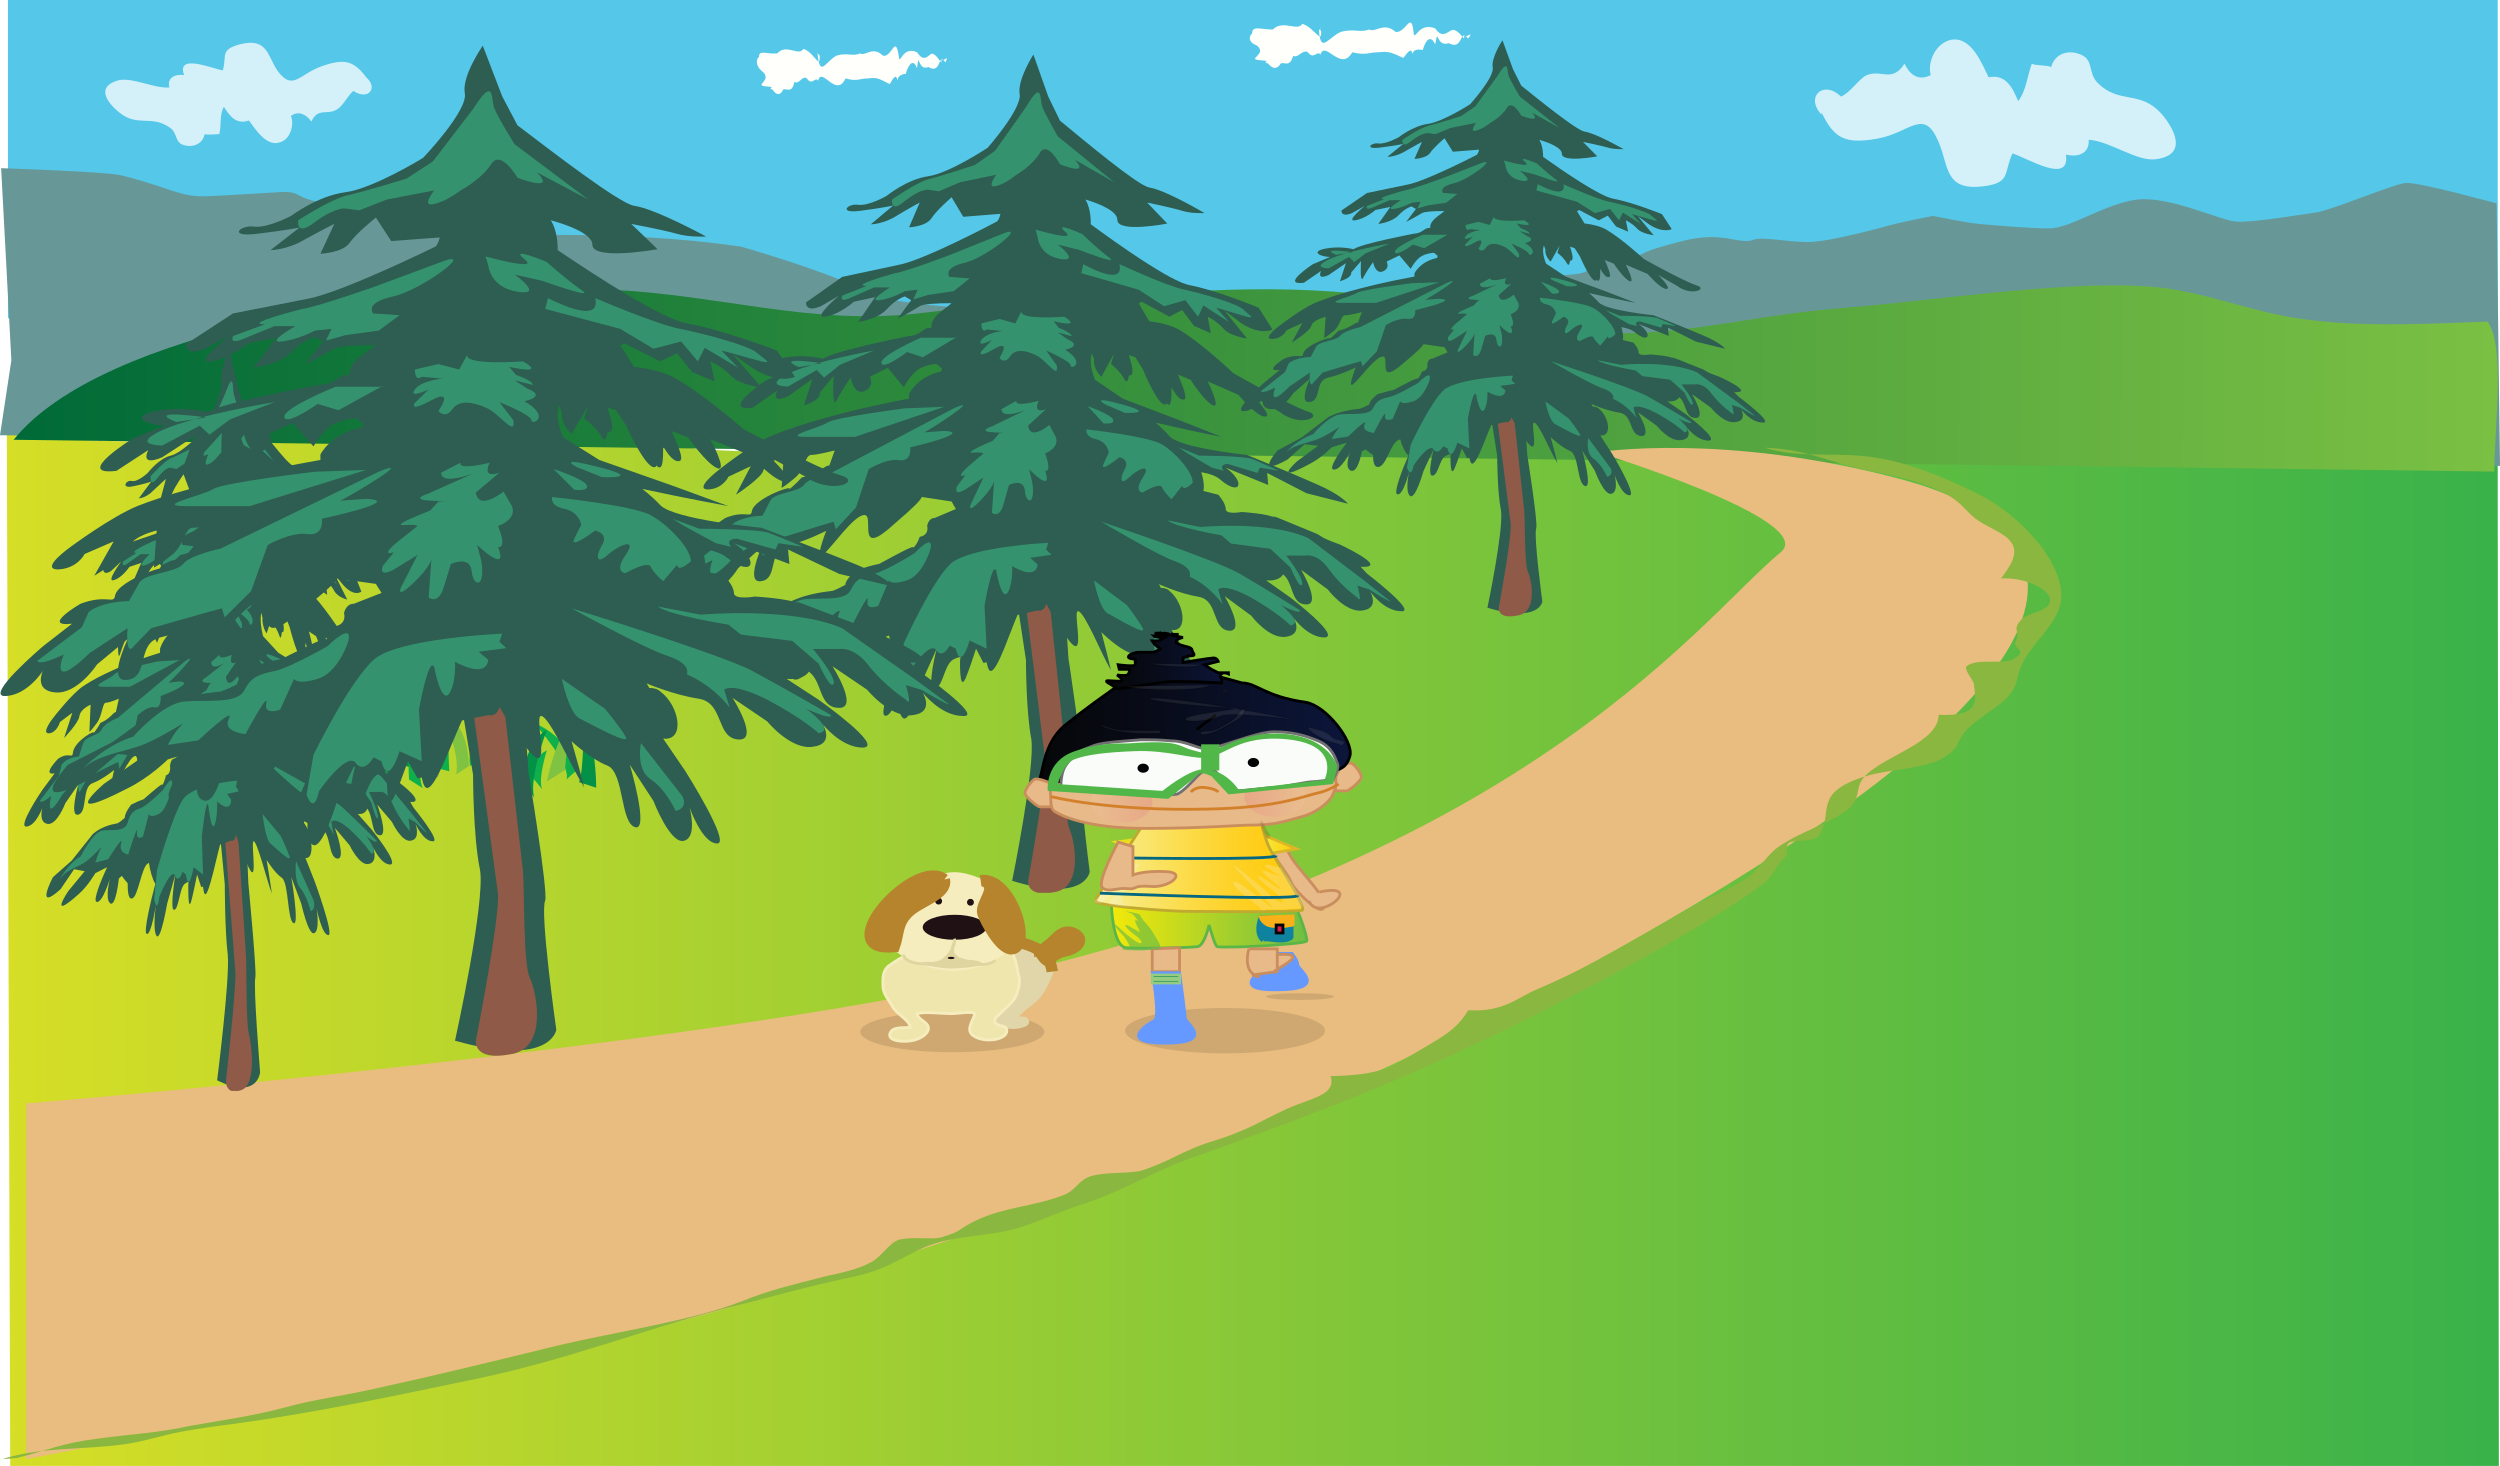 <svg xmlns="http://www.w3.org/2000/svg" xmlns:xlink="http://www.w3.org/1999/xlink" version="1.0" viewBox="0 0 220 129"><switch><g><symbol id="c" viewBox="-22.4 -11.9 44.8 23.9"><path fill="#0DB04B" d="M8.1-5.5l1.5-.9s-.4 14.7.6 18.4c0-.1-2.5-7.2-2.1-17.5zm3.3.2l1.2.8s-.2 11.6.2 12.8c0 0-1.7-8.7-1.4-13.6zM1.1-10.6l-1.3.8S.1 1.8-.5 3c.1-.1 2-8.7 1.6-13.6z"/><path fill="#80C242" d="M15.3-5.8l.8.8.1 9.6c0 .1-1.3-7.5-.9-10.4z"/><path fill="#039047" d="M6.4-5.8s0 9.6-1.1 11.9c0 0 0-9-.4-10.8l1.5-1.1zm16-3.8s0 9.6-1.1 11.9c0 0 0-9-.4-10.8l1.5-1.1zm-9.2 2.3s1.1 6.9 3.9 8.7c0 0-3-6.1-2.7-9.6l-1.2.9z"/><path fill="#039047" d="M13-7.6s1.1 6.9 3.9 8.7c0 0-3-6.1-2.7-9.6l-1.2.9z"/><path fill="#80C242" d="M11.3-5.4S11.4 2.9 9 4.9c0 0 1.6-8 1.2-11.9l1.1 1.6z"/><path fill="#0DB04B" d="M6.1-8S5.7 1.5 7.3 5.3c0 0-.6-12.8 0-15L6.1-8z"/><path fill="#80C242" d="M4-4.1s.1 6.6-.6 9.1c0 0-.1-9.9-.8-12.8L4-4.1z"/><path fill="#0DB04B" d="M4.9-7.9s-.6 6.4-3.7 9.2c0 0 3.3-8.3 2.8-11l.9 1.8zm15.8 1.7S20.1.2 17 3c0 0 3.3-8.3 2.8-11l.9 1.8zm-4-1s-.4 2.6 1.4 4.9c0 0-.8-5.7-.4-7.6l-1 2.7z"/><path fill="#039047" d="M16-8.6s0 7.5 2.1 10.3c0 0-1.6-9.6-1.1-13.2l-1 2.9z"/><path fill="#80C242" d="M2.7-6.3S1.4 4.2.8 5.2c0 0 .8-10.9.3-13l1.6 1.5zm9.2-1.6S12.7 1 14 3.5c0 0-.5-7.2-.5-9.1l-1.6-2.3zm6.2-.5S18.9.5 20.2 3c0 0-.5-7.2-.5-9.1l-1.6-2.3zM7.2-5.8s1.3 10.3.4 13.7c0 0 1.9-10.2 1-15.5L7.2-5.8z"/></symbol><symbol id="e" viewBox="-35.9 -55.8 71.8 111.7"><path fill="#2E5D51" d="M-3.1-54.2s2.2 15.3 1.8 18.9c-.5 3.6-.5 10.5-.5 10.5l-1 9.3s-.8 5.2-.3 6.5c.5 1.2 1 4.5 1 4.5s.5 8.9.4 10.9.9 8.4.9 8.4l.6 5.2s.2 1.1.1 3.9c-.1 1.7-.4 12.4.9 11.2C2 33.9 2.7 21.4 2.7 21.4s.5-1.2.3-3.6-.4-4.7-.4-4.7l.2-7.4L1.6-5.6v-6.1l.6-12.9s1.4-12.9 1.2-14.1C3-40 4.2-53 4.2-53s-.4-4.2-7.3-1.2z"/><path fill="#8F5A47" d="M-1.6-54.2S.1-41 0-38l-2.3 26.1 1 4.6.5 14.5s.1 6.2.7 6.8 1.1 7.6 1 8.7c0 0-.1 6.7.4 5.4.5-1.3.6-8.9.4-10.2-.1-1.4-.2-4.9-.1-5.9 0-1.1.5-3.5.2-4.8C1.5 5.7 0-7.3.3-9.2s.1-7.5.1-7.5 1.3-17.5 1.4-18.8c.1-1.3 0-10.3.5-11.8.5-1.6 1.3-7.8-1.4-8.4-2.7-.8-2.5 1.5-2.5 1.5z"/><path fill="#2E5D51" d="M30.3-13.3l-.6.9c2.9-.2-2 3-2 3-2 1-1.6 1.1-2.3 1.5-1.8 1-4.8 2.9-3.7 2-.7.6-3.2.8-3.2.8s-1.5-.4-1.5.4-.7 1.9-.7 1.9l-1.4.5c.1.7 0 1.6-.2 2.5.8-.2 1.4-.5 1.8-1 1.9-2.3 2.4-.3.5 1.6l4-2.3-.1 1.6 3.7-2.7L28.5-4s-.6 1.2-3.1 2.7C23 .2 19 2.5 19 2.5s-6.3.9-7.3 2.5c-.3.5-.8 1.2-1.3 1.8 3-1 6.2-1.9 6.2-1.9l-4.1 2.3L7.3 10l-2.6 2.5c-.4 1.4-.5 2.6-.3 3.5.1-.2.1-.5.2-.7-.1-1.4.7-2.4.7-2.4L6.5 16l-.3-1.4s.8-.8 1.3-2.1c.2-.5.3-.1.4.6H8c.4 0 .2 1.3-.1 2.6v.1l.6-.3.7-1.6s1.6-5.5 2.2-4.6v.1c.5-.8.5.7.5 2.1.4-1 .8-1.8 1.2-1.6.3.2-.1 1.6-.6 3.3l1.2-.7s1.3-2.9 2.1-3.4-.5 3.2-.5 3.2l2.9-1.8s1.7-2.9 2.5-2.9-1.1 2.7-1.1 2.7l2.5-2.1c1.9-2.1 4.2-.6 2.6.1s-7 5.1-7 5.1-2.9 3.9-5 5.7c-.7.6-1.8 1-2.9 1.2l-1 2.4c.1 0 .2.1.3.2l2.6-2 1.2.9 1.1-2.1 1.6-1-.3 2.2s.8-.5 1.5-1.6c.6-1 2.2-1.3 2.2-1.3l-2.1 3.7 1.5-1.6c1.9-1.8 3-.9 3-.9l-1.3 2.9s-3.9 2.3-6.5 3c-1.8.5-6.5 5.2-9.3 8.1 0 .5 0 2.1-.5 3.3 1.2-.5 3-1.5 3-2.7 0-1.8 4.7-.5 4.7-.5l-1.9 2.8s2.4-.7 3.3-1.1c.9-.4 2.1-.3 2.1-.3s-3.7 3.1-5.2 3.4c-1.1.3-6 6.1-8.4 8.9L.3 50.2l-1.4 5.6s-1.5-3.3-1.3-5.2c.3-1.9-3-7.2-3-7.2S-9 40-11 39.6c-2-.4-3.9-2.6-3.9-2.6s-1.7-1.4-2.7-1.2-1.9-1.2.2-.8c2.2.4 3.1.7 3.1.7l-2.1-2.5s1.2 0 2.5 1.2c1.3 1.1 2.1 1.7 2.1 1.7l-1-3.3s1.6.1 2.1 1.2c.5 1.1 1.9 2.8 1.9 2.8l1.1-2.6 3.5.4c-.1-.7-.3-1-.3-1s-6.9-5.2-9.3-5.8l-5.3-1.6-3.4-3.4s-.1-1.4 1.4-.5l1.7 1.4s-2.6-3.1-1.3-2.8c1.4.3 2.7 2 2.7 2l2 .6-1.6-3.3s1.8.3 2.7 1.7c.9 1.4 1.7 1.7 1.7 1.7l.6-.5-1.3-2.5s1.2.9 2.1 1.7c.3.3 1.6.4 3 .4-.7-.9-2-1.8-1.9-3.3-.8.2-.9-1-2.2-1.1 0 0-6.9-1.9-8-3 0 0-1.8.7-3.8.1s-.5-1.6.7-1.6l-2.3-1.4s-4.4-4.2-1.2-3.6l2.3 2.3s-.7-1.9 1-.8l2.3 2.3-.8-3.5s1.6.6 1.5 1.7l1.3 2.2s-.2-4.6.3-3.2 1.3 3 1.3 3 .3-2.4 1.3-1.8c1 .6.5 1.9.5 1.9l1.7 1.2 1.5-2.6s.7 1.9 1.5 2.5 1.6.6 1.6.6l.5-.6-.1-.4c-2.3-.7-3-3-3-3V10C-20.6 7.9-24.7 5.7-26 4.9-27.9 3.7-30.8.4-30.8.4s-2.3-2.5-.9-2.5c1.4.1 1.9 1.7 1.9 1.7l2.1 1.4-1.4-3.8s2.5 2.3 2.6 3.3c.2 1.1 1.9 1.7 1.9 1.7l-.2-4.1s.4.3 1.3 1.4.9 3 1.5 3 2.2.6 2.2.6l-.5-2c-.1 0-.3-.1-.4-.2C-22-.3-22.9-.5-22.9-.5s-.7-1.1-1.3-1.7c1 1-3.2-1-3.4-2.8-.1-1-.6.2-2.5-.9 0 0-2.9-2.6-.6-2.2l-2.1-2.5s-4.3-5.6-2.7-5.5 2.7 2.8 2.7 2.8-.7-2.2.9-2.4c1.6-.2 3 3.1 3 3.1l2.2 2.8c-.1-.4-1.5-4.9 0-4.5 1.6.3.6 4.1 2.4 4.7s3.7 2 3.7 2-1.2-4.4-.3-3.2C-20-9.7-18-5.5-17-5.5s-.9-6 2.8-1.2c1.9 2.3 2.5 3.2 2.6 3.6l2.8-.6c.1-.3.3-.7.4-1l-2-1.2s-.5.1-.7-1c.2-1.4-.7-1.5-.7-1.5s-.2-1-.7-1.6c.7 1-2.3-1.4-3.1-2-.7-.2-1.4-.5-2.1-.8 0 0-1.1-1.2-1.1-2-.4-.3-.8-.6-1.2-.8-1.3-.2-2.9-.6-4.2-1.6l-3.6-4-3.2-2.5s-3.2-5.4 1.3-1.8l2.3 3 1.8-.3-2.8-3s-3.5-4.6 1.7-.5c1.6 1.2 2.9 3.2 2.9 3.2l2 .9c-1.1-2.1-2.4-5-1.8-5.2 1-.3 2.3 3.5 2.3 3.5s-.9-3 0-3.7c1-.7 1.5 3.7 1.5 3.7l.5.4c.3-.4.7-.8 1-1.1 0-1.2.1-2.4.7-2.3 1.1.1 1.6 4.8 2.8 5.3 0 0 .1 0 .1.1.2-1.2.6-2.5 1.1-3.2-.8-2.6-2-7.2-1.5-7.5.8-.4 1.6 4.4 1.6 4.4s-.6-3.8.1-4.7c.7-.9 1.8 4.8 1.8 4.8l1.4 4.4s-1-5.4-.2-5.3c.8.1.9 3.3 1.8 3.9s.6 0 .6 0-.1-4.4.5-2.6c.3 1 .7 2.7 1 4l.7-1.9.3.1c.2-1.5.5-2.2 1.7 2 .9 3.3 1.2 4.3 1.2 4.3l1.9.6s.6-.3.8.9c.3-.8.7-1.8 1.3-3.1 2.9-6.8 1.1 2.1 1.7 2.1s2.3-6 3-7.6c.4-1.6-.8 4.8-.8 4.8s1.4-2 2.6-2.7c1.2-.8.9-6.4 2-6.8 1-.4-.4 6.9-.4 6.9l1.7-4s1.2-4.8 2.2-4.4c1 .4.4 3.7.4 3.7s.9-4 2-4c1 0-2.3 8-2.3 8l-1.6 3.6c1.6-.3 1.2 3.6-.2 5.2-.2.3-.5.4-.8.4-.1.3-.2.5-.2.5s2-1.3 3.8-1.7c1.8-.5 1.2-4.3 2.8-4.5s-.4 4.6-.4 4.6l2.5-2.6s1.7-3.2 3.3-2.8c1.6.3.7 2.5.7 2.5s1.3-2.6 2.9-2.6c1.6.1-3.2 5.3-3.2 5.3l-2.3 2.3c.9-.1 1.4.3 1.6.8 1-1.1.7-3.9 2.1-4 1.6-.2-.4 4.6-.4 4.6l2.5-2.6s1.7-3.2 3.3-2.8c1.6.3.7 2.5.7 2.5s1.3-2.6 2.9-2.6c1.6-.2-3.2 5-3.2 5z"/><path fill="#34936E" d="M-3.9 32L-9 29.1s-4.1-2.2-5.1-2.4c0 0-4.4-1.7-2.7-1.7l-2.3-1.3s-.3-.9.6-.4l2.4 1.5h1.5s-2.2-1.9-1-1.7c1.2.2 2.4 1.2 2.4 1.2l1.2.2-.4-1.3 1.4.6 2.4.5 1.5 1.7-1.9.2s-.7 1.2 1.5 1.9c2.1.8 5.8 5.1 3.6 3.9zm1.2 7.8s1.5 1.2 2.2 2.9 1.9-1.5 1.9-1.5 2.9-1.7 1.4.6l3.7-3-5.3 6.1S0 47.8-.3 49c-.2 1.2 0 3.4-1.5-.2L-4.7 43l-1.9-1.9s-3.2-1.5-4.4-1.9c-1.2-.5-3.4-2.7-3.4-2.7s-.2-1.9 1.2-.2c1.5 1.7 2.2 1.5 2.2 1.5l1-.2 2 1.2 3.4 1s-1-1.9 0-1.5c.9.3 1.9 1.5 1.9 1.5zm2-8.3s.1-2.4 2.1-2.9-.2 1.9-.2 1.9l2-.7s4-2.2 2.8-1c-1.2 1.3-2.5 3.1-2.5 3.1s-2.8 1.8-1.6.3c1.2-1.4-2.8.3-2.8.3l.2-1zM7 27.9s4.4-2.9 6.1-3.4 5.1-1.9 5.6-2.7c.5-.7 1.4-1.4-.2-.7-1.6.7-2.4 1-2.4 1l1.2-1.9-2.4 2.2-.5-1.5-1.2 2.2-2-.8-2.4 2.2-5.4 2.2.2 1.2s3.9-3.2 3.4 0zm-5.2-7s-4.4-.5-4 .8l-.6-1.7-1.5.6L-6 20s0-1.4.5-.8L-4 19s-1.5-.2-2-1.2c-.5-1.1 1 0 1 0l-1-1.5s-.5-1.1 1.2.3.5-1.2.5-1.2.5-.9 1 .2 1.5.8 2.4.2c1-.6 2.2-3.4 2-1.4l-1 2s2.3-1.4 2.3-2 1.5.3-.5 2.1c0 0 1.7.5.2 1.4l-.9.9 1.3-.5s.1.4-1.2 1.1l-.5.9s2.8-1 1 .6zm-10.1-2.7l-3.2-2.7-1.5.7s-2.2-2.4-2.4-1.5c-.2 1 3.7 3.4 3.7 3.4h3.4v.1zm-7.8-1.8l-3.2-1.9-1.5-1.7-.7 1-2.7-2.2s-2.4 0 0 1.7c2.5 1.7 8.1 3.1 8.1 3.1zm-4.9-1.7s-4.6 1-2.2-.5l2.2.5zm7.8-6s-6.6-1.2-7.3-1.9-4.4-1.9-2-1.9h4.6l8.4 4-3.7-.2zm4.6 0L-20 .2s-2.2-.7-2.7-1.7-2.9-1-3.2-2.2l-.7-1.9s-1.9 0-2.9-1.2l-.5-1.7-3.2-3.7s0-.7 1.9.7c0 0-1.2-4.4 1.9.2l2.7 2.7s-.2-3.4.5-1.9l1.2 1.9 3.9 1.7 1.2.5.2-1 1.9 2.9 1.2 5.1s1.7 1.5 2.9 1.2c1.2-.2 1 1.7 1 1.7s6.1 2 3.2 2.2l-1.9-.2c.2 0 5.8 5.1 2.8 3.2zm6.8-.2L-5 6.3s-1.5-.7.2-.8c1.7-.1.5-.1.5-.1l-.6-1s-2.9-1.7-1.9-1.6c.9.1 1-.1 1-.1L-7.2 1S-8.6-.7-7.5-.2l-.8-1.5s-.4-1.4.8-.4l1.7 1.6L-7-4.1s-.4-1.4.9.5S-4.8-.9-4.8-.9L-5-5.2s.7-.9 1.1 1.2l.5 2.5s1.4 1 1.5-.8c.1-1.7 1-2 .7 1.1L-1.5.6S.8-2.8 0 .4C0 .4.7 0 0 2.7c0 0 1.4.7 1 2.2L.4 6.5s-1.8-2.2-2-.1L.1 8.6s-1.3-.8-.7 1.1c0 0-2.3-.9-2.1 0l-1.4-1.1c0-.1-.1-1.4 2.3-.1zm5.7-2.6s5.8-.9 7.1-2 2.9-3.7 2.9-5.1c0 0-.9-1.3-1-.4l-1-1.8s-.7.9-.9 1.6c-.2.7-1.8-.7-1.8-.7s-.9 0 0 2-.5 1.1-1.3 0S7-.7 7.5.6 7 2.2 7 2.2 5.1 0 5.5 1.3 6 2.8 6 2.8s-.1 1.4-1.2 1.8c-1.1.3-.9 1.3-.9 1.3zM4 9s2.2-1.1 2.4-1.8-.9-.5-.9-.5L4 9zm3.5-.9s3.1-.2-.2 1.1-1.6 0-1.6 0l1.8-1.1zM.3-9.2s-7.4-.5-9.2-2.8c-1.8-2.4-4.4-10.6-4.4-10.6l-.5-4.4s.5-2.4.9.4c0 0 1.9 4.2 2.6 3.2 0 0 .6-1.7 1.5 1 .8 2.7-.3-.4-.3-.4l.7-.5s.4-3.1 1.3 1.1l1.6-1.1-.2 5.7s.7 6 1.1 4.7c0 0 .5-4.2 1.1-2.9.5 1.3.4 3.5.4 3.5s2.2-2 2.4.2l-.7.9 2 .4-.5.7.2.9zm-26.6-11.4s2.1 3.7 3.7 3.9c1.5.2 3.8-.3 4.3 1.2s1 1.8 2.3 2.2c1.2.5 3.7 2.7 3.7 2.7s1.9 2.9 1.5.5c0 0-.7-3.4-2.2-4.1-1.5-.7-1.7 0-1.7 0l-1-3.4s-1.2-.7-1 .7c.2 1.5-1.5-3.4-1.5-3.4s-1.7.2-1.2 1.7-2.2-2.4-2.2-2.4l-2.2-.5s.5 1.5 1 2.2-1.7-1.7-3.2-2.4c-1.4-.7-2.9-1-3.9-2.4-.1-.1 1.6 2.6 3.6 3.5zM5.3-6.4s10.8-5.1 13-6.9 5.7-4.9 5.7-4.9.2-.7-1.8.7c0 0 2.2-2.4.9-2.7 0 0-1.1 1.6-3.7 3.7-2.6 2-3.1 1.1-3.1 1.1l.4-2s-1.1 2.4-3.1 3.7c0 0 .4 1.1-1.3 2-1.7.8-7 5.3-7 5.3zm9.3-.7s6.6.9 10.2-1.5l5.3-5.7 2.4-2.7s0-.2-2 1.6l-1.1.5s.5-2.6 0-1.6c0 0-1.6 1.6-2.7 3.8s-2.2 1.8-2.2 1.8h-1.8s1.6-2.9 1.5-3.8c-.2-.9-1.1 2.2-1.1 2.2L21.2-10l-3.7.7-.9 1.1s-4.2 1-5.1 2l3.1-.9zm-.1 9.5s4.4 0 5.1-.5L22 .4l-1.8.4-.2-.7-2.8 1.2s-.9 0-.4-.9l-1.1.4-2.4 2-.7.7 1.9-1.1zM4.6-14.2s.5-3.8 1.3-4.4c.7-.5 3.7-3.1 3.3-2s-1.5 3.1-1.5 3.1l-3.1 3.3zm5.7-7.1s-.4-2.9.7-4 1.8-3.5 1.8-3.5.9.2.5 1.6l-3 5.9z"/></symbol><linearGradient id="a" x1="-75.99" x2="421.392" y1="-3.572" y2="-3.572" gradientTransform="matrix(.441 0 0 -.441 34.105 81.475)" gradientUnits="userSpaceOnUse"><stop offset="0" stop-color="#d6de26"/><stop offset="1" stop-color="#39b24a"/></linearGradient><path fill="url(#a)" d="M219.8 43.7v-4.4c-6.4-1.6-12.4.5-18.7.5-6.2 0-12.2-.8-18.3-1.1-14.3-.7-28.4 1.8-42.5 1.1-14.3-.7-27.9-2.7-42.3-2.7-13.2 0-25.9 4-39 2.1-10.3-1.6-20.9-1-31.4-1-5 0-9.9.4-14.8.6C8.7 39 1 38.3.6 37.7L.9 129h219l-.1-85.3z"/><path fill="#55C7E8" d="M.7 0h219.1v28H.7V0z"/><path fill="#679897" d="M219.7 17.9s-6.9-1.9-8-1.8-6.5 2.4-7.9 2.6c-1.5.2-5.5.9-7 .8s-6.1-2.4-9-1.9-5.6 2.5-7.5 2.5c-1.8 0-5.1-.3-6.2-.4-1.1-.1-4-.7-4-.7s-2.6.5-3.7.8c-1.1.3-5.5 1.5-7.3 1.5s-4-.5-4.8-.2c-.7.3-1.8-.1-2.9-.2-1.1-.1-2.2 0-3.7.4s-2.6.7-3.3 1.1-3.2.2-4.1.7c-1 .6.1.9-2.4 1.1-2.6.2-2.2-.5-3.7-.4s-2.4.4-3.7.6c-1.2.2-12.1 2.3-14.3 2.5-2.2.2-2.9.6-4.4.9s-1.8.1-4.8.4c-2.9.3-5.5.2-6.6.5s-2.2.3-2.2.3.7-1.9-1.8-2.3c-2.6-.4-4.4.7-6.6.7s-10-.6-12.1-1.2c-.9-.3-3.9-2-12.5-4.5-11-1.6-21.7-.8-22.9-1l-4-1.6s-1.8-1-2.9-.9c-1.1.1-3.7.1-4.8 0-1.1-.1-2.2-.3-3.3-.6-1.1-.3-1.1-.8-2.6-.7-1.5.1-3.3.2-5.1.3-1.8.1-2.6.2-4.4-.4s-3.3-1.1-4.7-1.4C9 15.1.1 14.8.1 14.8L1 31.7l-1 6.6L220 41l-.3-23.1z"/><linearGradient id="b" x1="-58.074" x2="446.897" y1="111.435" y2="111.435" gradientTransform="matrix(.433 .001 .001 -.441 26.231 81.99)" gradientUnits="userSpaceOnUse"><stop offset="0" stop-color="#006a38"/><stop offset="1" stop-color="#7ac043"/></linearGradient><path fill="url(#b)" d="M219.5 41.5c0-3.8 1-11.1-.6-13.2-5.3.2-11 .5-16.1-.2-4.8-.6-9-2.6-13.9-2.9-7.5-.5-19.1 1.3-26.7 1.9-10.3.8-17 3.6-27.5 1.4-9.7-2.1-16.1-3.3-26.5-3-9.7.3-18.3 1-27.6 2.1-9.3 1-17-1.6-26.7-2.1-18-.9-45 3.6-52.7 13.2"/><path fill="#FFFFFB" d="M110.2 3c-.1-.8.8-.4 1.8-.4.9-.9 2.2.2 2.6-.5 1.1.3 1.9 2.2 1.6.2.1 1.1-.2-.4-.1.7.2 1.6.8.3 1.9-.2 1.2-.3 1.6.1 2.5-.2.5.3 1.3-.7 2.3.2.9.2 1.4-2 1.6.1.1.8.4-1 1.9-.4.8 1.2 1.3-.2 1.8.2.5.2.9 1.2.7.3.1.6 1-.5.4.4-.8-1-.4 1.1-1.7.4-1.2.4-.9-1.6-1.2.1-.4-.8-.8-.5-1.1.5-.5-.1-.8 0-.9.3-.1.2.1-.9-.8.4-1.1-.5-1.3-.6-2.2-.5-.9 0-1 .3-2.3 0-1 1.8-2.4-1.1-2.8.2-.3-.4-.6.5-1.1-.2-.5-.3-.9.6-1.3.3-.3 1.1-.8.5-1.1.7-.3.5-.7.5-1.1 0-.7-.2.5-.2-.7-.3-1.3-.1.7-.5-.3-1.3-1.1-.4-.4-1.2-.4-1zM66.8 5.1c-.1-.8.7-.3 1.6-.4.8-.9 1.9.3 2.3-.4 1 .3 1.6 2.2 1.4.2.1 1-.3-.5-.1.6.2 1.6.7.3 1.6-.2 1-.3 1.4.1 2.1-.2.4.3 1.1-.7 2 .2.8.2 1.1-2 1.4.1.1.8.3-1 1.6-.4.8 1.2 1.1-.2 1.5.2.4.2.8 1.2.6.3.1.6.8-.5.4.4-.7-1-.3 1.1-1.5.4-1 .4-.8-1.6-1 .1-.3-.8-.7-.5-1 .5-.3 0-.7.2-.7.5-.1.2 0-.9-.7.4-1-.5-1.1-.6-1.9-.5-.8 0-.9.3-2 0-.8 1.8-2.1-1.1-2.4.2-.3-.4-.5.5-1-.2-.4-.3-.7.6-1.1.3-.2 1.1-.7.5-1 .7-.2.5-.6.5-.9 0-.6-.2.5-.2-.6-.3-1.1-.1.6-.5-.3-1.3-.9-.7-.3-1.5-.3-1.2z"/><path fill="#E9BD7F" d="M2.3 97.1v31.3l32.5-6.3s55.2-9.7 105.4-37.4C190.5 57 181.5 46 167.4 42.2c-15.7-4.2-26.8-2.4-26.8-2.4s19.5 6 16.1 8.8c-7.3 6-23.7 29.2-77.7 39.2-30 5.5-76.7 9.3-76.7 9.3z"/><use width="44.8" height="23.9" x="-22.4" y="-11.9" overflow="visible" transform="matrix(1.01 0 0 -.451 29.84 64.99)" xlink:href="#c"/><path fill="#8AB73F" d="M1.5 128.3c2.8-.7 3.9-1.3 7.1-1.7 2.9-.4 5.3-.5 8-1.1 2.8-.5 5.7-.9 8.3-1.6 2.9-.8 5-1 8.1-1.7 5.5-1.2 10.8-2.5 16.1-3.8 5.1-1.2 11.9-2.2 16.2-3.9 2.5-1 4.3-1.4 7.4-2.2 1.4-.3 2.8-.6 3.9-1.2.9-.4 1.6-1.7 2.5-2 1.2-.3 2.8 0 3.7-.2 2-.6 1.4-.7 3.1-1.5 2.5-1.2 5-1.2 7.6-2.2 1.2-.4 1.3-1.3 2.5-1.7 1.4-.4 3.5-.2 4.5-.5 2.3-.7 3.6-1.8 6.3-2.6 3-.9 4.2-1.8 6.4-2.8 2.2-1 4.4-1.2 3.9-2.9 4.5-.1 5.3-.8 7.7-2.2 2.2-1.3 3.4-1.9 4.4-3.6 3.2.2 4.4-1.2 6.2-1.9 5.1-2.2 8.7-4.5 13.1-7 1.6-.9 3.5-1.6 4.9-2.5 1.5-.9 2-2.4 3.6-3.3 1.6-1 3.5-1.6 5.1-2.6 2-1.3.9-2.2 2.1-3.4 1.9-1.8 6.4-2.9 6.4-5.3 3.9.2 3.2-1.5 3.1-2.7 0-.3-1-1.4-.6-1.6.9-.7 3.2-.1 4.1-.6 1.4-.8-.2-.9.2-1.6.4-1-.4-.9.5-1.9.6-.6 2.4-.7 2.5-1.6.1-1-2.1-2.1-4.3-2 .8-1.1 1.8-2.4.6-3.5-.6-.6-2.2-1.2-2.9-1.8-.9-.7-1.1-1.3-2.5-2.1-2.3-1.2-4.5-1.6-7.4-2.2-3.1-.7-5.1-1.8-8.6-1.9 3 1 6.6.3 9.9.9 3.4.5 7.6 2.5 9.5 3.5 3.9 2.2 7.8 6.9 6.4 10-.7 1.7-2.7 3.3-3.3 5-.4 1-.2 1.5-1.1 2.5-.9 1-2.7 1.9-3.7 3s-.4 1.6-2.4 2.6c-1.8.8-4.4.8-6.4 1.4-4.9 1.5-2.7 3.3-4.2 5.3-.4.5-2.3.3-2.6.6-.4.4.1.9-.3 1.2-.9.8-1 1.7-2.1 2.5-2.3 1.7-5.8 3.8-8.6 5.4-5.9 3.3-12.6 6.8-19.4 9.9-6.8 3.1-14 5.8-21.6 8.5-3.8 1.3-6.1 2.9-9.9 4.2-2 .6-3.8 1.5-5.7 2.1-2.2.7-4.8.7-7.1 1.3-2.9.8-3.9 2.3-7.8 3.1-3.9.8-7.6 1.9-11.3 2.8-7.6 2-13.5 4.4-21.5 6.1-7.2 1.5-14.2 3-21.5 4-1.6.2-3 .4-4.7.7-1.6.3-3.4.9-5 1.1-3.5.5-7.2.2-10.7 1.3"/><pattern id="d" patternTransform="matrix(1.595 0 0 -.713 9090.031 -11807.12)" xlink:href="#d"/><path fill="url(#d)" d="M1.1 97.1v31.3l34.1-6.3s55.2-9.7 105.4-37.4 41.3-38.7 27.2-42.5C152.1 38 141 39.8 141 39.8s19.5 6 16.1 8.8c-7.3 6.1-23.7 29.3-77.7 39.2-30 5.5-78.3 9.3-78.3 9.3z" opacity=".24"/><use width="71.8" height="111.7" x="-35.9" y="-55.8" overflow="visible" transform="matrix(.935 0 0 -.661 91.968 41.685)" xlink:href="#e"/><use width="71.8" height="111.7" x="-35.9" y="-55.8" overflow="visible" transform="matrix(.662 0 0 -.454 132.945 28.877)" xlink:href="#e"/><use width="71.8" height="111.7" x="-35.9" y="-55.8" overflow="visible" transform="matrix(.518 0 0 -.586 20.714 63.305)" xlink:href="#e"/><use width="71.8" height="111.7" x="-35.9" y="-55.8" overflow="visible" transform="matrix(1.221 0 0 -.796 43.827 48.438)" xlink:href="#e"/><ellipse cx="83.8" cy="90.8" opacity=".11" rx="8.1" ry="1.8"/><path fill="#E0D6AA" stroke="#E0D6AA" stroke-width=".25" d="M92.6 85.5c-.2.6-.6 1.4-1 2-.5.8-1.8 1.3-2.1 2.1.4 0 .8-.1.9.2.3.5-1.1.7-1.6.6-.9-.2-1.3-.6-.9-1.1.6-.6 1.3-1.1 1.5-1.8.1-.5 0-1.1 0-1.6 0-.7.2-1.3-.6-1.8-.4-.3-1.4-.6-1.1-1 .3-.6 1.7-.2 2.3-.1 1.7.5 2.9 1.4 2.6 2.5z"/><path fill="#EFE6AD" stroke="#F6EDBE" stroke-width=".25" d="M81.1 83.7c-1.1 0-2.3.9-2.9 1.3-.6.5-.5 1.2-.5 1.8 0 .6.5 1.2.8 1.7.3.7 1.5 1.2 1.6 1.9-.7.1-1.6-.1-1.8.6-.1.6 1 .7 1.8.6s1.6-.6 1.6-1.1c0-.6-.9-.7-1-1.3.8-.2 2.1 0 3 0 .5 0 1-.1 1.5-.1.8 0 .6.1.4.6-.3.7-.6 1.3.6 1.7 1 .3 2.4 0 2.4-.7 0-.5-.5-.3-.9-.6s0-.6.3-.9c.6-.6 1.3-1.1 1.5-1.8.2-.6.3-1.2.1-1.7-.1-.5-.3-2.2-1.2-2.5"/><path fill="#F6EDBE" stroke="#F6EDBE" stroke-width=".25" d="M81.4 77.8s1.4-1.1 3-.9 3.2 1.2 3.2 1.2-1.2 1.1-.5 2.1 2.5 2.6 1.4 3.5-3 1.7-4.8 1.6c-1.8 0-5.3-1.3-5.2-2.5.1-1.3.2-2 1.2-2.5 1-.6 1.6-1.3 1.6-1.5.2-.3.1-1 .1-1z"/><ellipse cx="84" cy="81.6" fill="#1F1114" rx="2.8" ry="1.1"/><circle cx="82.6" cy="79.3" r=".3" fill="#1F1114"/><circle cx="85.4" cy="79.4" r=".3" fill="#1F1114"/><path fill="#B5842C" stroke="#B5842C" d="M91.5 84.1c-.1-.4.8-.9 1.2-1.3.4-.4 1-1.1 1.9-.6.7.4.4 1-.3 1.3-.4.2-.9.2-1.2.4-.4.2-.6.4-1 .6-.3-.2-.4-.5-.6-.7"/><path fill="#B5842C" stroke="#B5842C" d="M90 83s1.7.5 2.1 1.1.5 1.4.5 1.4"/><path fill="none" stroke="#DFD5A0" stroke-width=".25" d="M84 82.6c.1.7-.6 1.7-1.1 2-1.1.4-3.3.3-3.4-.6"/><path fill="none" stroke="#DFD5A0" stroke-width=".25" d="M84 82.9c-.3.6-.4 1.1.5 1.6.8.4 2.5.6 3.1 0"/><path fill="#DFD5A0" stroke="#DFD5A0" stroke-width=".25" d="M81.2 84.8c.5-.1 1.1.1 1.6-.2.2-.1.4-.3.6-.5s.3-.3.4-.5c.1.1 0 .3.1.4.6.4.2.3.6.4.3.1.6.2.9.2.2 0 .8.1.9.2-.5.2-2 .3-2.6.3-1 0-1.5-.2-2.5-.3"/><ellipse cx="83.7" cy="84.3" fill="#1F1114" rx=".3" ry=".1"/><path fill="#B5842C" stroke="#B5842C" d="M86.5 77.5c1.5.5-.3 2 0 2.9.2.6 1.5 3.1 2.5 3.1 1.9-.1 0-6.4-2.7-6m-3.2-.1c.3 1.3-2.2 1.9-3.2 2.9s-.8 1.9-1.2 3c-5.8.6 1.8-7.9 4.4-5.9"/><ellipse cx="107.8" cy="90.7" opacity=".11" rx="8.8" ry="2"/><path fill="#E8B989" stroke="#CA8E5E" stroke-width=".25" d="M113.2 74.3c-.1 1.3 3.1 3.9 3.3 5.2.2 1.7-2.6-1.2-2.8-1.7-.4-1-1.4-2-1.8-3"/><linearGradient id="f" x1="144.464" x2="183.327" y1=".01" y2=".01" gradientTransform="matrix(.441 0 0 -.441 34.105 81.475)" gradientUnits="userSpaceOnUse"><stop offset="0" stop-color="#f3e909"/><stop offset="1" stop-color="#70be44"/></linearGradient><path fill="url(#f)" stroke="#5CB647" stroke-width=".25" d="M97.8 79.6s.1 3.7 1.3 3.8c1.2.1 5.7 0 6.3-.1.6-.1 1-1.9 1-1.9s.5 1.8.7 1.9 3.5 0 4.6-.1c1.2-.1 3.1-.2 3.3-.4.1-.2-.8-2.9-1-2.9h-9.9c-.6 0-4.7-.3-5-.4-.5.2-1.3.1-1.3.1z"/><path fill="#E8B989" stroke="#CA8E5E" stroke-width=".25" d="M101.4 83.5v2h2.4v-2.1l-2.4.1z"/><path fill="#69F" stroke="#69F" stroke-width=".25" d="M101.6 89.8c.5-.3-.2-4.2-.2-4.2h2.4s.5 3.6.5 4 2.8 2.2-1.8 2.2c-4.2 0-1.5-1.7-.9-2z"/><path fill="#65B946" d="M98.7 83.6s.2 0 .1-.2-.5-.4-.4-.4.9.5 1 .4-.2-.6-.5-1c-.3-.3-1.1-1.2-1-1.2s.8.6 1.2 1c.4.3 1.1.9 1.3.8.2-.1-.2-.5-.5-.7s-1.1-.9-.8-.9c.2 0 1.2.7 1.2.6s-.4-.8-.4-.9v-.2l.3.2s-.4-.6-.6-.7-.6-.2-.5-.2 1.2.2 1.2.3c0 0 .2.4.5.7.3.3.7.9.8 1.1.1.2.6.9.5 1.1-.1.3-1 .1-1.2.2s-1.7 0-1.9 0c-.1 0-.3-.1-.3 0" opacity=".63"/><path fill="#0F829F" stroke="#0F829F" stroke-width=".25" d="M110.9 80.7h2.8v1.8s-.2.4-1.4.3c-1.4-.2-1.2 0-1.2 0-.8-.7-.2-2.1-.2-2.1z"/><path fill="#F8B118" stroke="#F8B118" stroke-width=".25" d="M110.9 80.7s.2.7 1 .8c.8.1.9.1 1.3 0s.6 0 .6-.2v-.7l-2.9.1z"/><path fill="#DE1E4F" stroke="#030303" stroke-width=".25" d="M112.3 81.4h.6v.7h-.6v-.7z"/><linearGradient id="g" x1="145.335" x2="150.626" y1="16.273" y2="16.273" gradientTransform="matrix(.441 0 0 -.441 34.105 81.475)" gradientUnits="userSpaceOnUse"><stop offset="0" stop-color="#f5eb3b"/><stop offset="1" stop-color="#ffc908"/></linearGradient><path fill="url(#g)" stroke="#E8DE1A" stroke-width=".25" d="M98.2 74.1l1.5.7.8-1-2.3.3z"/><linearGradient id="h" x1="174.509" x2="181.447" y1="16.387" y2="16.387" gradientTransform="matrix(.441 0 0 -.441 34.105 81.475)" gradientUnits="userSpaceOnUse"><stop offset="0" stop-color="#f5eb3b"/><stop offset="1" stop-color="#ffc908"/></linearGradient><path fill="url(#h)" stroke="#DBB727" stroke-width=".25" d="M111 73.4l3.1 1.3-2.3.4-.8-1.7z"/><linearGradient id="i" x1="141.411" x2="182.773" y1="11.954" y2="11.954" gradientTransform="matrix(.441 0 0 -.441 34.105 81.475)" gradientUnits="userSpaceOnUse"><stop offset="0" stop-color="#f7f29b"/><stop offset=".178" stop-color="#f9e877"/><stop offset=".444" stop-color="#fcdb48"/><stop offset=".68" stop-color="#fdd125"/><stop offset=".873" stop-color="#ffcb10"/><stop offset="1" stop-color="#ffc908"/></linearGradient><path fill="url(#i)" stroke="#C1A930" stroke-width=".25" d="M100.5 72.7s-4.1 6.3-4.1 6.6c0 .4 6.3.9 8.1.9 1.8 0 9.6.1 10.1-.1.4-.3-2.6-4.8-2.9-5.5-.3-.6-.8-2.3-.7-2.4.2-.1-4.2.3-5.4.3-1.2 0-5.1.2-5.1.2z"/><path fill="none" stroke="#066880" stroke-width=".25" d="M112.3 75.3c0 .4-13.1.2-13.1.2"/><path fill="#F5F6F7" d="M111.2 80.1s-.2 0-.3-.2c-.1-.2-3.1-2.2-2.2-2.3.5 0 3.1 2.3 3.2 2.2.1-.1-.6-.6-.9-1s-2.3-2.3-2.4-2.6c-.1-.2 2.5 1.9 2.9 2.3s1.1 1 1.3.9c.2-.1-.2-.5-.5-.8-.3-.2-1.7-1.3-1.6-1.5s2 1.3 2 1.1c0-.1-1.6-1.3-1.6-1.5s.5 0 .6.1l.9.3s-1-.7-1.2-.8c-.2-.1 0-.2.2-.2.1 0 1.2.3 1.2.3 0 .1.2.5.5.8.3.4.7 1.1.8 1.3.1.2.6 1 .5 1.3s-1 .1-1.2.2-1.7 0-1.9 0c-.2.1-.3.1-.3.1m-14.3-.6s-.6 0-.6-.2c0-.1 1.5-1.3 2-1.7.5-.4 1.5-1.7 1.9-1.6.4 0-1.2 1.7-1.6 2.1-.4.3-1.7 1.4-1.7 1.4zm2.7.3c-.1 0-1-.2-.9-.8.1-.6.5-.9.7-1s.7-.3.2-.4c-.4-.1-1.3.9-1.5 1.2-.2.3-.7.7-.6.7.1.1.3.1.7.2.4.1 1.4.1 1.4.1z" opacity=".21"/><path fill="none" stroke="#066880" stroke-width=".25" d="M96.8 78.6s17.4.7 17.4.2"/><path fill="#00844B" stroke="#95CC82" stroke-width=".25" d="M101.4 86.1h2.4v-.3h-2.4v.3zm0 .4h2.4v-.3h-2.4v.3z"/><path fill="#69F" stroke="#69F" stroke-width=".25" d="M111.5 85.1c.5-.3-.2-1.2-.2-1.2h2.4s.5.6.5 1 2.8 2.2-1.8 2.2c-4.2.1-1.5-1.7-.9-2z"/><path fill="#E8B989" stroke="#CA8E5E" stroke-width=".25" d="M109.9 83.5s-.6 1.9.7 2.4c.5.2-.4-.1-.4-.1l2.2-.3v-2h-2.5zm2.2 2c.5-.4 3.3-1.7.3-1.5m-14-9.9s-1.9 3.5-1.4 4 1.2 0 2.2.1.3-.3 2-.2c1.6.2 3.4-1.2 1.4-1.3-2-.1-2.9.3-2.9.3v-2.5l-1.3-.4zm17.7 4.4c4.2-.9-.1 2.8-.9.8"/><ellipse cx="114.4" cy="87.7" opacity=".11" rx="3" ry=".3"/><path fill="#E8B989" stroke="#CA8E5E" stroke-width=".25" d="M117.6 67.5s1.1-.5 1.4-.3c.4.3.8.9.8 1.2 0 .3-1.1 1.2-1.3 1.2h-1l.1-2.1z"/><path fill="#E8B989" stroke="#CA8E5E" stroke-width=".25" d="M92.4 68.9s-.2 2.1.4 2.5 2.9 1.5 8 1.5 8-.3 9.7-.3c1.9 0 3.1-.5 4.3-.8 1.2-.4 2.1-1.2 2.4-1.7.3-.6.5-1.3.3-1.4-.3-.2 1.2-2.1 1.2-2.4 0-1.9-10.6-1.4-13.6-1.4-3.1 0-11.5 1.6-12 1.9-.7.2-.7 2.1-.7 2.1z"/><linearGradient id="j" x1="129.805" x2="191.913" y1="39.429" y2="39.429" gradientTransform="matrix(.441 0 0 -.441 34.105 81.475)" gradientUnits="userSpaceOnUse"><stop offset="0" stop-color="#060708"/><stop offset=".419" stop-color="#080c1b"/><stop offset="1" stop-color="#0c163b"/></linearGradient><path fill="url(#j)" stroke="#000" stroke-width=".25" d="M95.6 68.3c3-.7 7.2-3.1 8.6-2.1 1.4 1.1 1.9.6 1.9.6s2.2-1.8 4-1.1c7.3 3.2 8.3 2.2 8.7.8.3-1.3-2.1-4.4-3.9-4.7-3.6-.5-4.3-1.7-5.6-1.7l-2.9-.8c-1.2 0-7.2.4-8.1 1.1-1.1.8-2.7 1.9-4.3 3.2-1.8 1.3-2.1 3.3-2.4 4.6-.4 1 1 .8 4 .1z"/><path fill="#E8B989" stroke="#CA8E5E" stroke-width=".25" d="M92.4 68.9s-1.1-.5-1.4-.3c-.4.3-.8.9-.8 1.2 0 .3 1.1 1.2 1.3 1.2h1l-.1-2.1z"/><linearGradient id="k" x1="170.813" x2="183.263" y1="25.807" y2="25.807" gradientTransform="matrix(.441 0 0 -.441 34.105 81.475)" gradientUnits="userSpaceOnUse"><stop offset="0" stop-color="#e90f74"/><stop offset="1" stop-color="#fff5cb"/></linearGradient><ellipse cx="112.2" cy="70.1" fill="url(#k)" opacity=".1" rx="2.7" ry="1.8"/><linearGradient id="l" x1="152.743" x2="140.341" y1="24.673" y2="24.673" gradientTransform="matrix(.441 0 0 -.441 34.105 81.475)" gradientUnits="userSpaceOnUse"><stop offset="0" stop-color="#e90f74"/><stop offset="1" stop-color="#fff5cb"/></linearGradient><ellipse cx="98.7" cy="70.6" fill="url(#l)" opacity=".1" rx="2.7" ry="1.8"/><path fill="#F9FCF9" stroke="#727171" stroke-width=".25" d="M107 67.9c.2.2 1 1.7 1.7 1.7s3-.3 3.4-.3c.7 0 2.9-.5 3.3-.5.4 0 1.9-.2 1.9-.2s.6-1 .4-1.4c-.2-.5-.5-1.5-1.7-2s-2.3-.8-3.9-.8-5.2 1.6-6 1.5c-.9-.1-1.8-.7-3-.7-1.2-.1-1.5-.1-2.7-.1-1.1.1-3.3.2-4.1.5-.8.3-1.7.6-2.1 1.2-.4.5-.6.8-.7 1.2-.1.4-.2 1.2-.1 1.2s2.7.3 4.3.4c1.8.1 5.3.4 5.8.3.6-.1 1.8-1.6 2.2-1.9.4-.2.4-.4.7-.4.1.1.6.3.6.3z"/><ellipse cx="110.3" cy="67.1" fill="#030305" rx=".5" ry=".4"/><ellipse cx="100.6" cy="67.6" fill="#030305" rx=".5" ry=".4"/><linearGradient id="m" x1="143.851" x2="168.331" y1="52.898" y2="52.898" gradientTransform="matrix(.441 0 0 -.441 34.105 81.475)" gradientUnits="userSpaceOnUse"><stop offset="0" stop-color="#060708"/><stop offset=".419" stop-color="#080c1b"/><stop offset="1" stop-color="#0c163b"/></linearGradient><path fill="url(#m)" stroke="#000" stroke-width=".25" d="M101.6 56l.5-.3 2 .4s-.6.1-.6.4c0 .2.9.4.9.4s.5.1.5.3.4.5 0 .5-.8.2-.8.2v.4s2.4-.4 2.7-.4.4.3.4.3l-1.2.3.6.4.6.3h.9v.1s-.4-.2-.6 0c-.3.2 0 .4 0 .4v.4s-3.5-.2-4.8-.1c-1.2.1-4.3.7-4.4.6-.2-.1-.4-.3-.6-.4-.2-.1-.5-.3-.2-.3s1.1.1 1.2 0c.2-.1-.4-.5-.4-.5s.7.1.9 0c.2-.1.2-.5.2-.5h-.9l-.1-.4s1.5.2 1.5 0V58s-.6 0-.6-.2.6-.4.9-.4h1.2c.3 0 .7-.3.7-.3l-.5-.4-.2-.3h.6l.5-.3h-.4l-.5-.1z"/><path fill="none" stroke="#000" stroke-width=".25" d="M101.8 55.7l.6.1m-.7 0l.4.1m-.5-.1l.5.1m-.5-.1l.4.1m-.4-.1l.6.2m-.6 0h.5m-.5-.3l.5.1m-.5-.1l.5.2m-.5-.2l.6.3m-.6-.2l.4.1m-.4-.1l.6.1m-.6 0h.5m1.5-.2v.2m-.4-.2l-.1.2m.2-.2v.2m.2-.1l-.1.2m0-.3v.2m.2-.1l-.1.2m-1.1-.3l.4.2m-.8-.2l.6.2m-.2-.2l.5.2m-.8-.2l.6.2m-.8-.1l.7.1m-.2-.2l.5.1m-.5-.1l.5.1"/><path fill="#231F20" stroke="#030303" stroke-width=".25" d="M111 72.4s.5 1.3.6 1.3c0 0 .1 0 .1-.1s-.2-.4-.4-.6c0-.3-.3-.6-.3-.6z" opacity=".09"/><path fill="none" stroke="#121321" stroke-width=".25" d="M107.6 60.9l.4-.2"/><path fill="none" stroke="#000" stroke-width=".25" d="M107 62.9l-1.7 1.3"/><path fill="#F5F5F6" stroke="#030303" stroke-width=".25" d="M113.8 63.3s-5.4-.7-6.4-.3c-1 .5-3.5.6-3 .2.4-.4 5.2-.8 4.3-.9-11.1-.6-10.2-2 5.1 1zm-7.3-3c-.9.5-5.9.5-7.3.1" opacity=".09"/><path fill="#F5F5F6" stroke="#030303" stroke-width=".25" d="M105.7 64.6c.9.1 1.9-.6 2.5-.9s1.4-.8 1.3-1.3c-.4.1-.5.5-.7.7-.3.3-.6.5-1 .7s-.6.4-1.1.5c-.4.1-1.2 0-1 .3m-3.7-.1c-1.6.1-4 0-5.2-.7.4.1.9.3 1.3.4.5.1 1.1.1 1.7.1h2.3c.1 0 0 .1-.1.2m15.9 1c-1-.2-2.6-.9-2.8-1.5.7.2 1.2.2 1.8.6.2.1.3.3.5.4s.6.1.9.3c0 .1-.1.2-.3.3" opacity=".09"/><path fill="none" stroke="#D2812A" stroke-width=".25" d="M92.5 70.1s5 1.3 13.7 1.1c6.3-.1 8.7-1.2 9.7-1.4 1-.2 1.9-.8 1.9-.8"/><path fill="#F5F5F6" stroke="#030303" stroke-width=".25" d="M105.6 58.5c-.5.3-3.5.1-4.3-.1" opacity=".09"/><path fill="none" stroke="#D2812A" stroke-width=".25" d="M104.8 69.7s.4-.5 1.2-.4c1 .1 1.2.4 1.2.4"/><path fill="#50B748" d="M117.3 69l.4-1.5s-.6-2.5-4.5-2.9-6.3 1.7-7 1.6c-.7 0-.2.1-1.3-.2-1.2-.3-1-.9-5.3-.6-.8.1-2.4-.2-5 .7-2.7.9-2.4 3.5-2.4 3.5l10.6.7s2.3-1.8 2.7-2.2c.3-.2 1.1.2 1.1.2l1.5 1.6 9.2-.9-.5-.4-7.8.9s-1.2-1.9-3.2-1.8c-1.3.1-3.5 1.9-3.5 1.9l-9.2-.6s.4-1.8 1.5-2.2c1.1-.4 2.7-.6 5.3-.7 2.7-.1 4.6.6 6.1.6s2.7-1.8 6.4-1.7c5.8.2 4.2 3.5 4.2 3.5l.7.5z"/><path fill="#50B748" d="M105.7 65.5h1.6v2.3h-1.6v-2.3z"/><path fill="#FFF" d="M32.3 6.9c-1.1-1.5-1.9-1.8-3.9-1.1-2.1.7-2.6 2.3-4 .4-.9-1.4-.9-2.9-3.3-2.3-1.8.5-1.1 1-1.5 2.3-1-.2-4.1-1.5-3.4.4-.9-.1-1.5.3-1.3 1.1-1.4.1-3.4-1-4.6-.6-1.9.6-.8 2 .2 2.8 1.6 1.3 2.8.2 4.4 1.3.8.5.4 1.4 1.4 1.6.9.2 1.6-.3 1.7-1 .3.1 1 0 1.3 0 .2-.8 0-1.7.4-2.4.5.8 1.1 1.6 2.2 1.2.6.8 1.6 2.4 2.8 1.9.9-.3 1.2-1.6.9-2.3.7-.5 1.4-.1 1.8.5.6-1.3 1.4-.5 2.3-1.1.5-.3.9-1.2 1.4-1.6 1.3.9 2.3-.3 1-1.3m128.2 3.2c1.1 2.3 2.1 2.8 4.9 2.3 2.9-.5 4.1-2.8 5.4.3.9 2.1.5 4.3 3.9 3.9 2.5-.3 1.8-1.2 2.6-2.9 1.3.4 5.1 2.8 4.7.1 1.2.3 2.1-.2 2-1.3 1.9.1 4.3 2 6 1.7 2.7-.4 1.6-2.6.4-4-1.9-2.1-3.7-.8-5.6-2.7-.9-.9-.3-2-1.5-2.5s-2.3 0-2.6 1.1c-.4-.2-1.4-.1-1.7-.3-.4 1.1-.5 2.4-1.2 3.3-.5-1.2-1.1-2.4-2.6-2.1-.6-1.2-1.5-3.6-3.3-3.3-1.4.3-2.1 2-1.8 3.1-1.1.6-1.9-.1-2.3-1-1.1 1.7-2 .5-3.3 1-.7.3-1.5 1.6-2.3 1.9-1.5-1.5-3.2 0-1.7 1.6" opacity=".75"/></g></switch></svg>

